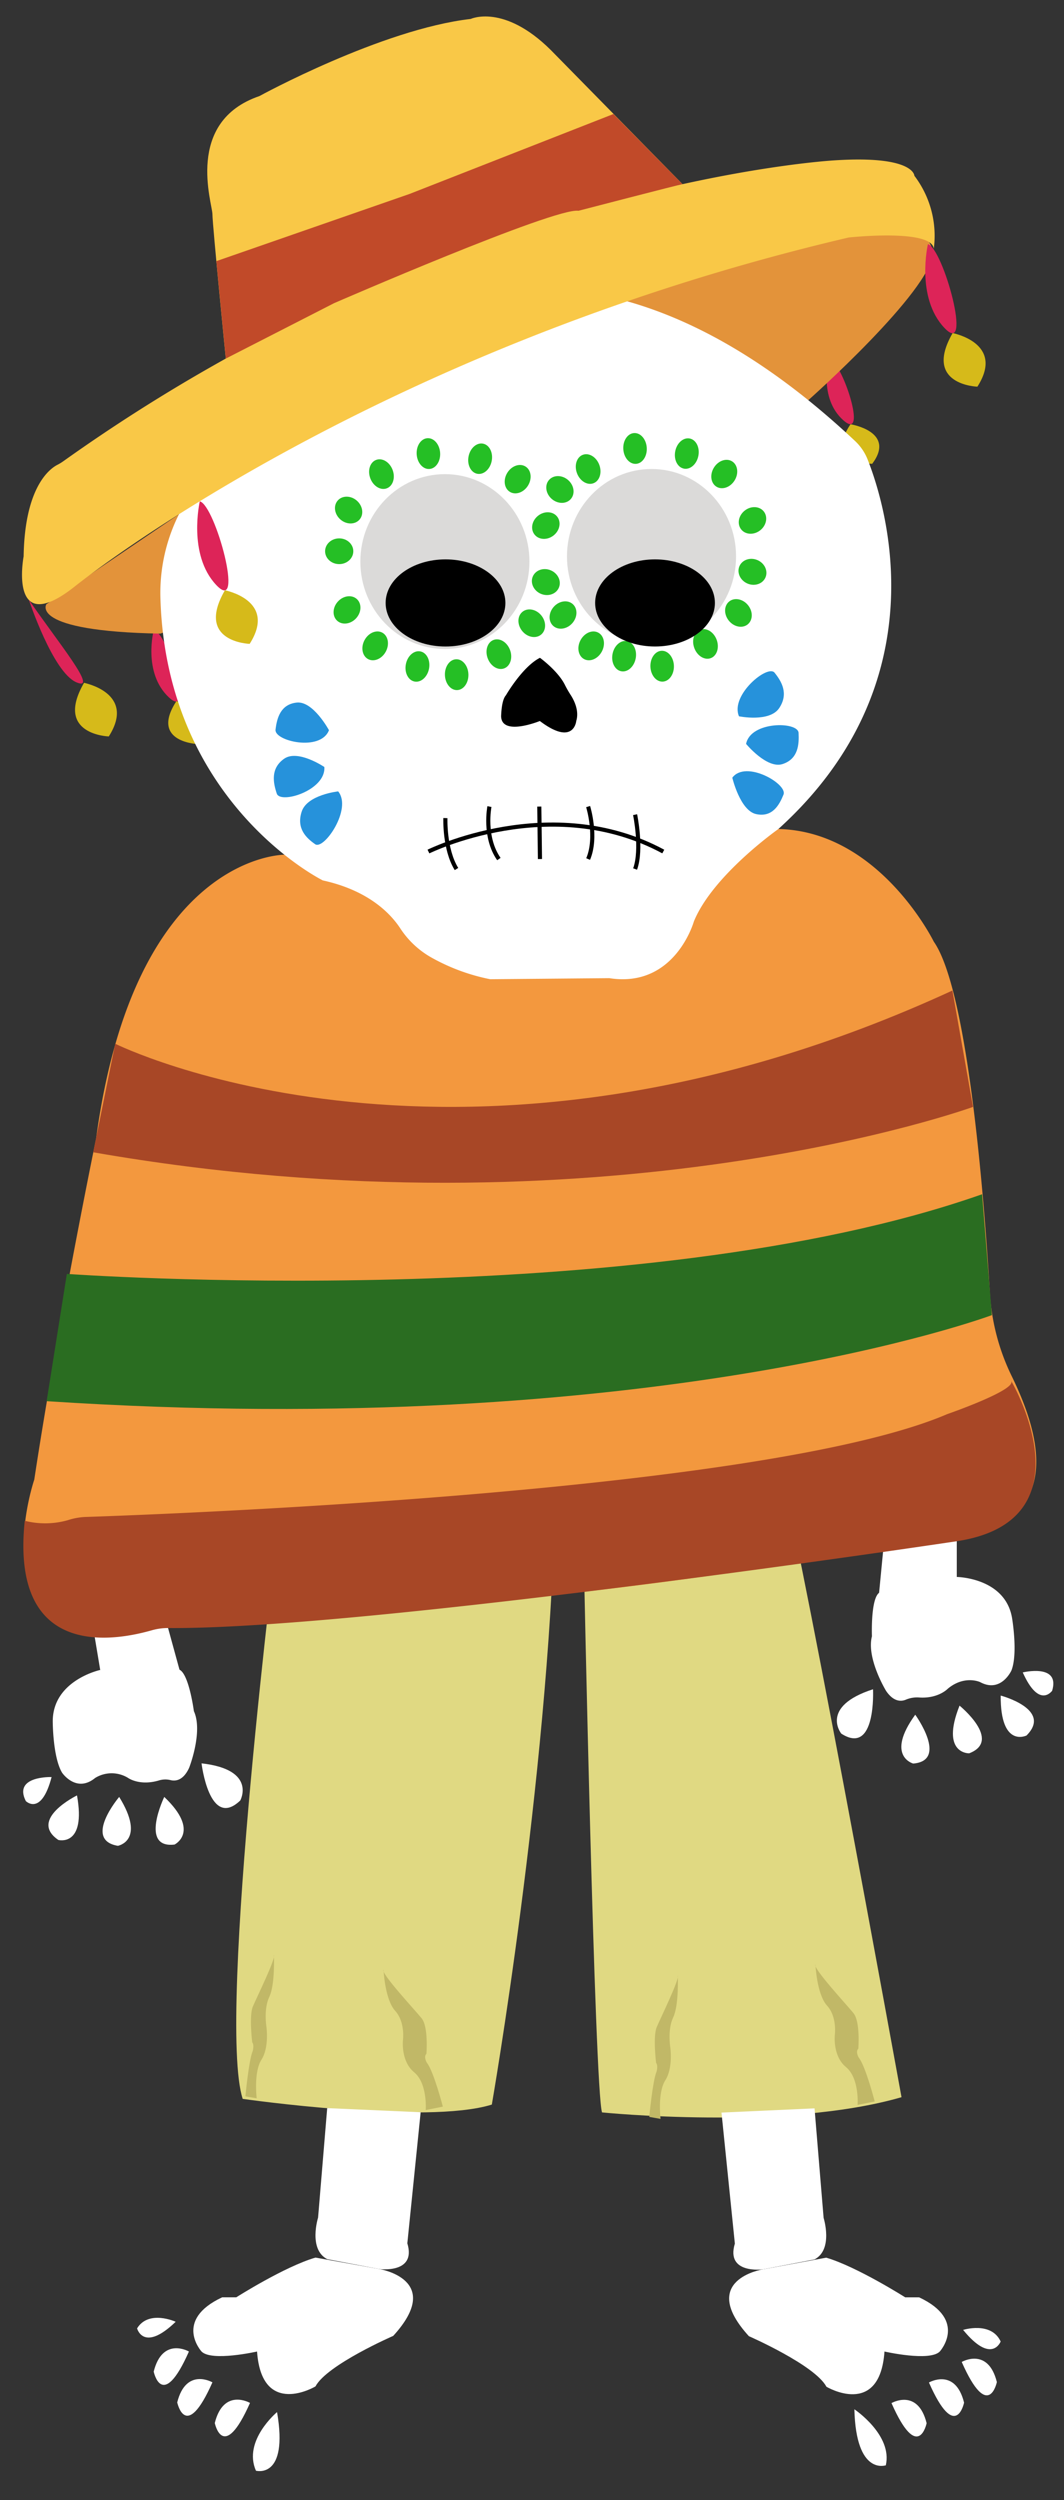 <svg xmlns="http://www.w3.org/2000/svg" width="258" height="606" viewBox="0 0 258 606"><rect x="0" y="0" width="258" height="606" fill="#333333" stroke="none"/><defs><style>.cls-1{fill:#fff;}.cls-2{fill:#e0d982;}.cls-3{fill:#f3983e;}.cls-4{fill:#dd2458;}.cls-5{fill:#d6ba1a;}.cls-6{fill:#e3933a;}.cls-7{fill:#dbdad9;}.cls-8{fill:#f9c847;}.cls-9{fill:#c14a29;}.cls-10{fill:#25bf25;}.cls-11{fill:#2692db;}.cls-12{fill:#a84726;}.cls-13{fill:#2a6d21;}.cls-14{fill:#c1b867;}.cls-15{fill:none;stroke:#000;stroke-miterlimit:10;}</style></defs><g id="Animated_items" data-name="Animated items"><g id="sad"><path class="cls-1" d="M22.59,394.55l17.53-2.23,3.42,12.47a22,22,0,0,1-19.24,0Z"/><path class="cls-1" d="M24.3,404.79s-11.51,2.49-11.51,12.46c0,0,0,8.73,2.28,12.47,0,0,3.42,5,8,1.25a7.61,7.61,0,0,1,8,0s2.77,2,7.47.6a5.26,5.26,0,0,1,2.81-.08c1.2.3,3.09.13,4.52-3,0,0,3.42-8.73,1.14-13.72h0s-1.14-8.73-3.41-10S24.3,404.79,24.3,404.79Z"/><path class="cls-1" d="M12.51,430.75s-9.38-.34-6.25,5.82C6.26,436.57,10,440.34,12.51,430.75Z"/><path class="cls-1" d="M18.67,435.2S6.8,441,14.15,446C14.15,446,20.93,447.78,18.67,435.2Z"/><path class="cls-1" d="M28.9,435.57s-8.85,10.43-.32,11.85C28.58,447.42,35.47,446.19,28.9,435.57Z"/><path class="cls-1" d="M39.83,435.57s-6.08,12.58,2.5,11.54C42.33,447.11,48.69,444,39.83,435.57Z"/><path class="cls-1" d="M48.87,427.43s1.91,16.15,9.39,9C58.26,436.45,62.36,428.94,48.87,427.43Z"/><path class="cls-1" d="M232,371.84l-17.59,1.35-1.25,12.94A22,22,0,0,0,232,382.25Z"/><path class="cls-1" d="M232,382.25s11.72.13,13.4,9.93c0,0,1.47,8.58-.14,12.72,0,0-2.51,5.59-7.61,2.83,0,0-3.78-1.76-7.83,1.61,0,0-2.26,2.41-6.86,2.13a7,7,0,0,0-3.25.5c-1.14.5-3,.62-4.85-2.1,0,0-4.82-7.88-3.43-13.24h0s-.35-8.81,1.68-10.5S232,382.25,232,382.25Z"/><path class="cls-1" d="M248,405.39s9.16-2.23,7.12,4.46C255.07,409.85,252,414.31,248,405.39Z"/><path class="cls-1" d="M242.65,411s12.63,3.32,6.26,9.68C248.91,420.68,242.56,423.82,242.65,411Z"/><path class="cls-1" d="M232.67,413.44S243.11,421.9,235,425C235,425,228,425.2,232.67,413.44Z"/><path class="cls-1" d="M221.93,415.64s8.09,11.14-.5,11.84C221.43,427.48,214.65,425.68,221.93,415.64Z"/><path class="cls-1" d="M211.69,409.47s.84,16.25-7.7,10.75C204,420.22,198.69,413.67,211.69,409.47Z"/><path class="cls-2" d="M67.45,369.88S52.52,489.3,58.85,508.76c0,0,44.47,6.36,60.41,1.38,0,0,13.59-78,15.33-144.35l7,13.54s2.6,127.14,4.39,132.71c0,0,44.38,4.51,72.62-3.69,0,0-27.56-151.56-29.83-152.81S67.45,369.88,67.45,369.88Z"/><path class="cls-3" d="M69,207.18s-36.36-.27-45.69,68.75c0,0-9.33,45.33-15,82.73,0,0-15.59,45.68,30.35,34.68,0,0,106.24-3.27,176.11-19.15a62.93,62.93,0,0,1,13-1.6c11.13-.2,34.49-4.48,17.51-39.11a52.89,52.89,0,0,1-5.24-20c-1.39-23-5.34-73.41-13.62-85.24,0,0-13.09-26.67-37.57-27.29S69,207.18,69,207.18Z"/><path class="cls-4" d="M37.29,152.69S34.56,163,40.91,169,40.69,153.48,37.29,152.69Z"/><path class="cls-5" d="M48.2,180.38s-12-.3-5.44-10.4C42.76,170,54.3,171.88,48.2,180.38Z"/><path class="cls-4" d="M201,86.87s-2.63,9.55,3.49,15S204.24,87.6,201,86.87Z"/><path class="cls-5" d="M211.49,112.43s-11.58-.28-5.26-9.59C206.23,102.84,217.38,104.59,211.49,112.43Z"/><path class="cls-6" d="M43.34,124.7,11.25,146.45S6.9,153,38.88,153.59L196,97s29.7-26.37,30.27-35.72C226.3,61.31,220,12.07,43.34,124.7Z"/><path class="cls-1" d="M47,118.72c20-27,78.84-88.37,160.36-11.8a12.44,12.44,0,0,1,3.06,4.55c4.4,11.19,17.55,54-21.68,89.48,0,0-15.95,11.22-20.5,22.44,0,0-4.56,16.21-20.5,13.71l-28.87.26A48.14,48.14,0,0,1,104.43,232,21.77,21.77,0,0,1,97,224.94c-2.41-3.62-7.74-9.12-18.72-11.53,0,0-37.78-18.61-39.37-68.08A42.64,42.64,0,0,1,47,118.72Z"/><ellipse class="cls-7" cx="107.88" cy="136.12" rx="20.5" ry="21.19"/><ellipse cx="108.03" cy="146.15" rx="14.52" ry="10.56"/><ellipse class="cls-7" cx="157.98" cy="134.87" rx="20.5" ry="21.19"/><path class="cls-8" d="M14,112.63c-1.76.87-8,5.14-8.27,22.24,0,0-3.79,19.95,12.16,7.48,0,0,70.6-57.35,187.89-84.78,0,0,22.77-2.49,20.49,3.74a24,24,0,0,0-4.55-18.7s0-5-19.36-3.74c0,0-91.63,5-186.95,72.89A11.37,11.37,0,0,1,14,112.63Z"/><path class="cls-8" d="M62.9,23.29S92.5,7.08,114.14,4.59c0,0,8-3.74,19.36,7.48l32,32.57L54.75,86.92s-3.24-32.46-3.24-35S44.68,29.52,62.9,23.29Z"/><path class="cls-9" d="M99.34,47,52.46,63.3l2.29,23.62L81,73.49s53.54-23.27,59.27-22.4c0,0,24.24-6.3,25.23-6.45l-16.76-17Z"/><path class="cls-4" d="M48.45,121.52s-3,12.91,4,20.3S52.22,122.51,48.45,121.52Z"/><path class="cls-5" d="M60.54,156.07s-13.29-.38-6-13C54.51,143.1,67.29,145.47,60.54,156.07Z"/><path class="cls-4" d="M225,59.19s-3,12.9,4,20.29S228.72,60.17,225,59.19Z"/><path class="cls-5" d="M237,93.73s-13.28-.38-6-13C231,80.76,243.79,83.13,237,93.73Z"/><path class="cls-4" d="M7,145.38s5.8,17.54,11.5,20S13.72,155.26,7,145.38Z"/><path class="cls-5" d="M26.38,178.51s-13.29-.38-6-13C20.34,165.54,33.13,167.91,26.38,178.51Z"/><path d="M122.68,168.53s4-6.94,8.25-9.08c0,0,4.28,3.1,6,6.47a25.35,25.35,0,0,0,1.35,2.39c.93,1.4,2.21,3.95,1.45,6.46,0,0-.57,6.23-8.83,0,0,0-9.39,3.83-9.39-1.25C121.54,173.52,121.54,169.78,122.68,168.53Z"/><ellipse class="cls-10" cx="82.25" cy="133.62" rx="3.42" ry="3.12"/><ellipse class="cls-10" cx="84.53" cy="123.65" rx="3.03" ry="3.51" transform="translate(-64.17 105.69) rotate(-48.76)"/><ellipse class="cls-10" cx="92.5" cy="114.92" rx="2.89" ry="3.68" transform="translate(-34.22 39.39) rotate(-20.37)"/><ellipse class="cls-10" cx="103.89" cy="109.94" rx="2.85" ry="3.74" transform="translate(-6.69 6.73) rotate(-3.59)"/><ellipse class="cls-10" cx="116.42" cy="111.18" rx="3.72" ry="2.86" transform="translate(-14.57 204.76) rotate(-79.22)"/><ellipse class="cls-10" cx="125.53" cy="116.17" rx="3.61" ry="2.95" transform="translate(-39.23 162.08) rotate(-58.36)"/><ellipse class="cls-10" cx="132.36" cy="127.39" rx="3.5" ry="3.04" transform="translate(-50.55 110.29) rotate(-38.56)"/><ellipse class="cls-10" cx="132.36" cy="141.1" rx="3.09" ry="3.44" transform="translate(-49.9 205.99) rotate(-66.43)"/><ellipse class="cls-10" cx="128.94" cy="151.08" rx="2.99" ry="3.57" transform="translate(-66.46 115.45) rotate(-39.19)"/><ellipse class="cls-10" cx="120.97" cy="158.56" rx="2.89" ry="3.68" transform="translate(-47.63 52.03) rotate(-20.37)"/><ellipse class="cls-10" cx="110.72" cy="163.55" rx="2.85" ry="3.74" transform="translate(-5.21 3.65) rotate(-1.85)"/><ellipse class="cls-10" cx="101.22" cy="161.54" rx="3.72" ry="2.86" transform="translate(-76.4 230.77) rotate(-79.22)"/><ellipse class="cls-10" cx="90.97" cy="156.55" rx="3.64" ry="2.93" transform="translate(-89.97 163.16) rotate(-61.93)"/><ellipse class="cls-10" cx="84.14" cy="147.83" rx="3.55" ry="3" transform="translate(-82.01 111.42) rotate(-47.99)"/><ellipse class="cls-10" cx="135.77" cy="118.66" rx="3.03" ry="3.51" transform="translate(-42.96 142.52) rotate(-48.76)"/><ellipse class="cls-10" cx="142.61" cy="113.68" rx="2.89" ry="3.68" transform="translate(-30.65 56.76) rotate(-20.37)"/><ellipse class="cls-10" cx="153.99" cy="108.69" rx="2.85" ry="3.74" transform="translate(-6.51 9.87) rotate(-3.59)"/><ellipse class="cls-10" cx="166.52" cy="109.94" rx="3.72" ry="2.86" transform="translate(27.39 252.96) rotate(-79.22)"/><ellipse class="cls-10" cx="175.63" cy="114.92" rx="3.61" ry="2.95" transform="translate(-14.35 204.14) rotate(-58.36)"/><ellipse class="cls-10" cx="182.46" cy="126.14" rx="3.5" ry="3.04" transform="translate(-38.84 141.25) rotate(-38.56)"/><ellipse class="cls-10" cx="182.46" cy="138.61" rx="3.09" ry="3.44" transform="translate(-17.55 250.42) rotate(-66.43)"/><ellipse class="cls-10" cx="179.05" cy="148.59" rx="2.99" ry="3.57" transform="translate(-53.61 146.55) rotate(-39.19)"/><ellipse class="cls-10" cx="171.07" cy="156.07" rx="2.89" ry="3.68" transform="translate(-43.63 69.32) rotate(-20.37)"/><ellipse class="cls-10" cx="160.83" cy="161.05" rx="2.85" ry="3.74" transform="matrix(1, -0.03, 0.03, 1, -5.1, 5.26)"/><ellipse class="cls-10" cx="151.32" cy="159.05" rx="3.72" ry="2.86" transform="translate(-33.21 277.96) rotate(-79.22)"/><ellipse class="cls-10" cx="143.35" cy="156.55" rx="3.64" ry="2.93" transform="translate(-62.24 209.38) rotate(-61.93)"/><ellipse class="cls-10" cx="136.52" cy="149.07" rx="3.55" ry="3" transform="translate(-65.61 150.75) rotate(-47.99)"/><path class="cls-11" d="M79.77,177s-3.84-7.12-7.81-6.7-4.82,3.81-5.15,6.57S77.73,182.26,79.77,177Z"/><path class="cls-11" d="M78.65,185.92s-6.42-4.35-9.76-2-2.65,5.82-1.78,8.44S79.05,191.59,78.65,185.92Z"/><path class="cls-11" d="M82,191.83s-7.52.8-8.85,4.91,1.12,6.39,3.26,7.89S85.47,196.06,82,191.83Z"/><path class="cls-11" d="M177.57,188.51s1.88,8,5.8,8.83,5.59-2.19,6.62-4.74S180.86,184.12,177.57,188.51Z"/><path class="cls-11" d="M180.91,180.32s5.06,6.14,8.87,4.88,4-4.78,3.86-7.56S182,174.76,180.91,180.32Z"/><path class="cls-11" d="M179.19,173.63s7.42,1.52,9.76-2,.55-6.48-1.13-8.57S177,168.51,179.19,173.63Z"/><path class="cls-12" d="M27.94,253s84.1,41.88,203-12.9l5,28.21s-89.68,32.59-213.34,11Z"/><path class="cls-13" d="M16.21,308.79s138.68,10,221.93-19.31l2.37,29.3S159,349.3,11.31,339.64Z"/><path class="cls-12" d="M6,368.63a20.11,20.11,0,0,0,10.43-.14,16,16,0,0,1,4.15-.78c20.25-.67,165.1-6.09,209.1-24.93,0,0,16.73-5.8,15.52-8s20.94,33.83-13.48,38.85c0,0-142.4,21.38-190.92,21a14.18,14.18,0,0,0-4,.55C29.45,397.26,2.37,403.46,6,368.63Z"/><ellipse cx="158.83" cy="146.15" rx="14.52" ry="10.56"/><path class="cls-1" d="M79.34,511l-2.21,26.54s-2.42,7.66,2.21,10.07L91.93,550s9.11,1.25,6.84-6.23L102,512"/><path class="cls-1" d="M62.33,570s-11,2.49-13.46,0c0,0-6.9-7.57,5-13.14h3.42S69,549.41,76.5,547.23L91.93,550s15.95,2.49,3.42,16.21c0,0-16.07,7-18.85,12.24C76.5,578.48,63.47,586.19,62.33,570Z"/><path class="cls-1" d="M67.18,584.68s-8.32,6.92-5.12,14.21C62.06,598.89,70,601.08,67.18,584.68Z"/><path class="cls-1" d="M45.81,570s-6.39-3.7-8.54,4.87C37.27,574.86,39.31,584.7,45.81,570Z"/><path class="cls-1" d="M51.51,577.47s-6.39-3.7-8.54,4.87C43,582.34,45,592.18,51.51,577.47Z"/><path class="cls-1" d="M60.62,582.46s-6.39-3.7-8.54,4.87C52.08,587.33,54.11,597.17,60.62,582.46Z"/><path class="cls-1" d="M42.6,562.79s-6.53-3-9.36,1.6C33.24,564.39,34.77,570.33,42.6,562.79Z"/><path class="cls-1" d="M197.51,511.06l2.2,26.55s2.41,7.66-2.2,10.06L185,550.08s-9.08,1.24-6.81-6.24l-3.24-31.76"/><path class="cls-1" d="M214.47,570s10.94,2.5,13.41,0c0,0,6.88-7.57-5-13.13H219.5s-11.72-7.44-19.16-9.62L185,550.08s-15.9,2.49-3.41,16.2c0,0,16,7,18.8,12.25C200.34,578.53,213.33,586.23,214.47,570Z"/><path class="cls-1" d="M207.17,584s9.31,6.22,7.62,13.59C214.79,597.54,207.57,600.22,207.17,584Z"/><path class="cls-1" d="M233.2,572.53s6.37-3.7,8.52,4.87C241.72,577.4,239.69,587.24,233.2,572.53Z"/><path class="cls-1" d="M225.25,577.51s6.38-3.69,8.52,4.88C233.77,582.39,231.74,592.23,225.25,577.51Z"/><path class="cls-1" d="M216.17,582.5s6.37-3.7,8.52,4.87C224.69,587.37,222.66,597.21,216.17,582.5Z"/><path class="cls-1" d="M233.54,564.76s6.8-2.15,9.1,2.81C242.64,567.57,240.49,573.26,233.54,564.76Z"/><path class="cls-14" d="M197.73,476.2s.31,7.2,2.81,9.95,1.89,7.12,1.89,7.12-.58,5.08,2.71,7.79,2.81,9.16,2.81,9.16l4.15-.83s-2.2-8.57-3.88-10.65c0,0-.85-1.4-.09-2.16,0,0,.51-6.51-1.17-8.59S197,477,197.73,476.2Z"/><path class="cls-14" d="M93,477.45s.31,7.19,2.81,9.95,1.9,7.12,1.9,7.12-.58,5.08,2.71,7.79,2.81,9.16,2.81,9.16l4.15-.83s-2.21-8.57-3.88-10.65c0,0-.86-1.4-.1-2.16,0,0,.52-6.52-1.16-8.6S92.2,478.21,93,477.45Z"/><path class="cls-14" d="M164.35,478.85s.31,7.19-1.11,10.15-.71,7.25-.71,7.25.73,5-1.2,8-1.16,9.36-1.16,9.36l-2.73-.48s.81-8.72,1.75-10.94c0,0,.45-1.46-.1-2.16,0,0-.79-6.45.15-8.66S164.89,479.54,164.35,478.85Z"/><path class="cls-14" d="M66.42,473.86s.31,7.2-1.11,10.15-.71,7.25-.71,7.25.73,5-1.2,8-1.16,9.36-1.16,9.36l-2.73-.47s.81-8.73,1.75-10.94c0,0,.45-1.47-.1-2.16,0,0-.79-6.45.15-8.67S67,474.55,66.42,473.86Z"/><path class="cls-15" d="M103.89,206.41s29.7-14.7,56.94,0"/><path class="cls-15" d="M108,198.3s-.29,7.54,2.69,12.35"/><path class="cls-15" d="M118.68,195.51s-1.46,7.37,2.29,12.72"/><line class="cls-15" x1="130.77" y1="195.51" x2="130.93" y2="208.23"/><path class="cls-15" d="M142.61,195.51s2.28,7.37,0,12.72"/><path class="cls-15" d="M154,197.47s1.74,8.37,0,13.18"/></g></g></svg>